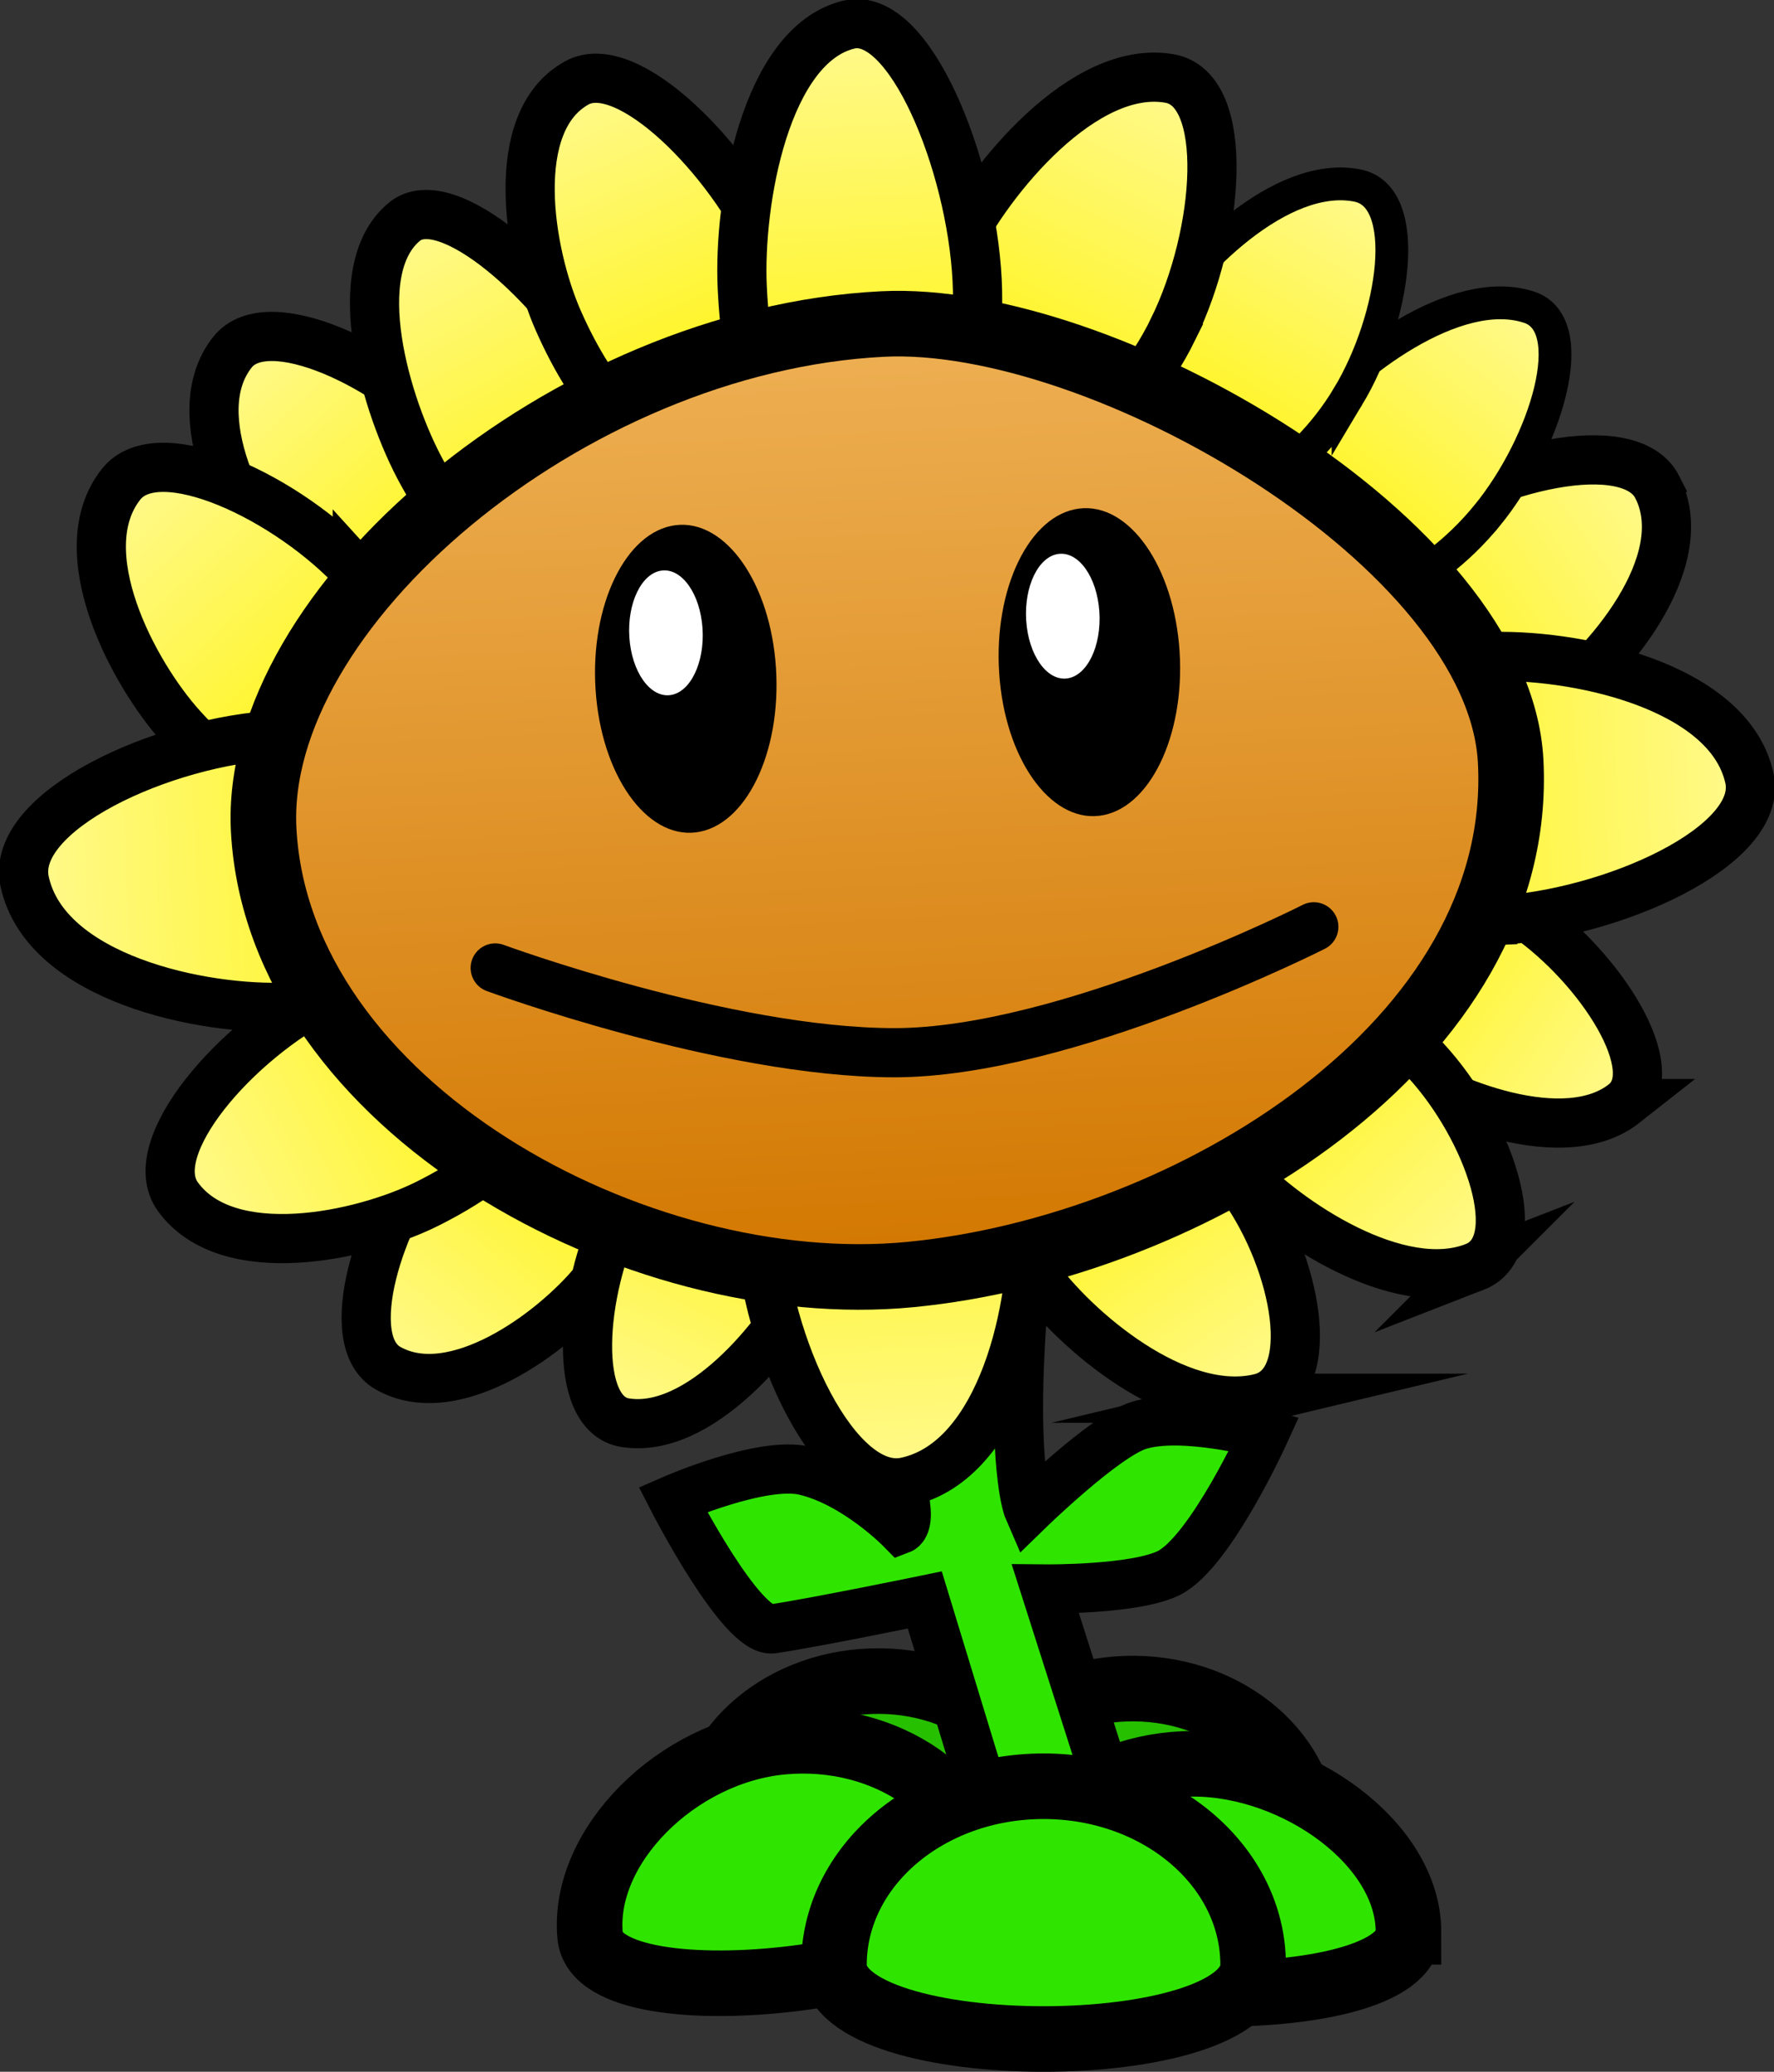 <svg version="1.1" xmlns="http://www.w3.org/2000/svg" xmlns:xlink="http://www.w3.org/1999/xlink" width="54.103" height="63.185"><rect width="100%" height="100%" fill="#333333" stroke="none"/><defs><linearGradient x1="262.17" y1="173.723" x2="253.544" y2="167.722" gradientUnits="userSpaceOnUse" id="color-1"><stop offset="0" stop-color="#fff987"/><stop offset="1" stop-color="#fff300"/></linearGradient><linearGradient x1="263.158" y1="155.619" x2="253.574" y2="162.356" gradientUnits="userSpaceOnUse" id="color-2"><stop offset="0" stop-color="#fff987"/><stop offset="1" stop-color="#fff300"/></linearGradient><linearGradient x1="259.357" y1="150.19" x2="252.461" y2="158.652" gradientUnits="userSpaceOnUse" id="color-3"><stop offset="0" stop-color="#fff987"/><stop offset="1" stop-color="#fff300"/></linearGradient><linearGradient x1="225.317" y1="181.673" x2="231.935" y2="173.504" gradientUnits="userSpaceOnUse" id="color-4"><stop offset="0" stop-color="#fff987"/><stop offset="1" stop-color="#fff300"/></linearGradient><linearGradient x1="257.667" y1="178.596" x2="250.282" y2="170.569" gradientUnits="userSpaceOnUse" id="color-5"><stop offset="0" stop-color="#fff987"/><stop offset="1" stop-color="#fff300"/></linearGradient><linearGradient x1="220.583" y1="151.57" x2="227.986" y2="159.671" gradientUnits="userSpaceOnUse" id="color-6"><stop offset="0" stop-color="#fff987"/><stop offset="1" stop-color="#fff300"/></linearGradient><linearGradient x1="217.215" y1="155.629" x2="225.145" y2="164.308" gradientUnits="userSpaceOnUse" id="color-7"><stop offset="0" stop-color="#fff987"/><stop offset="1" stop-color="#fff300"/></linearGradient><linearGradient x1="251.178" y1="182.547" x2="244.897" y2="173.663" gradientUnits="userSpaceOnUse" id="color-8"><stop offset="0" stop-color="#fff987"/><stop offset="1" stop-color="#fff300"/></linearGradient><linearGradient x1="219.112" y1="176.613" x2="229.542" y2="171.373" gradientUnits="userSpaceOnUse" id="color-9"><stop offset="0" stop-color="#fff987"/><stop offset="1" stop-color="#fff300"/></linearGradient><linearGradient x1="232.444" y1="183.262" x2="237.075" y2="173.83" gradientUnits="userSpaceOnUse" id="color-10"><stop offset="0" stop-color="#fff987"/><stop offset="1" stop-color="#fff300"/></linearGradient><linearGradient x1="254.195" y1="146.521" x2="248.677" y2="155.718" gradientUnits="userSpaceOnUse" id="color-11"><stop offset="0" stop-color="#fff987"/><stop offset="1" stop-color="#fff300"/></linearGradient><linearGradient x1="225.741" y1="147.722" x2="231.627" y2="158.333" gradientUnits="userSpaceOnUse" id="color-12"><stop offset="0" stop-color="#fff987"/><stop offset="1" stop-color="#fff300"/></linearGradient><linearGradient x1="248.47" y1="143.36" x2="243.027" y2="154.465" gradientUnits="userSpaceOnUse" id="color-13"><stop offset="0" stop-color="#fff987"/><stop offset="1" stop-color="#fff300"/></linearGradient><linearGradient x1="230.939" y1="143.483" x2="235.673" y2="154.14" gradientUnits="userSpaceOnUse" id="color-14"><stop offset="0" stop-color="#fff987"/><stop offset="1" stop-color="#fff300"/></linearGradient><linearGradient x1="240.739" y1="184.831" x2="240.053" y2="171.163" gradientUnits="userSpaceOnUse" id="color-15"><stop offset="0" stop-color="#fff987"/><stop offset="1" stop-color="#fff300"/></linearGradient><linearGradient x1="214.601" y1="167.25" x2="228.27" y2="166.563" gradientUnits="userSpaceOnUse" id="color-16"><stop offset="0" stop-color="#fff987"/><stop offset="1" stop-color="#fff300"/></linearGradient><linearGradient x1="265.73" y1="164.117" x2="252.061" y2="164.804" gradientUnits="userSpaceOnUse" id="color-17"><stop offset="0" stop-color="#fff987"/><stop offset="1" stop-color="#fff300"/></linearGradient><linearGradient x1="239.015" y1="141.863" x2="239.702" y2="155.531" gradientUnits="userSpaceOnUse" id="color-18"><stop offset="0" stop-color="#fff987"/><stop offset="1" stop-color="#fff300"/></linearGradient><linearGradient x1="239.45" y1="150.287" x2="240.906" y2="179.262" gradientUnits="userSpaceOnUse" id="color-19"><stop offset="0" stop-color="#eeb054"/><stop offset="1" stop-color="#d27700"/></linearGradient></defs><g transform="translate(-213.114,-140.375)"><g data-paper-data="{&quot;isPaintingLayer&quot;:true}" fill="none" fill-rule="nonzero" stroke="none" stroke-width="none" stroke-linecap="none" stroke-linejoin="miter" stroke-miterlimit="10" stroke-dasharray="" stroke-dashoffset="0" font-family="none" font-weight="none" font-size="none" text-anchor="none" style="mix-blend-mode: normal"><path d="M252.933,196.398c-0.019,2.477 -10.537,2.398 -10.519,-0.079c0.019,-2.477 2.388,-4.468 5.293,-4.446c2.905,0.022 5.244,2.048 5.226,4.525z" data-paper-data="{&quot;origPos&quot;:null,&quot;origRot&quot;:0}" fill="#26c000" stroke="#000000" stroke-width="2" stroke-linecap="butt"/><path d="M245.172,196.17c-0.019,2.477 -10.537,2.398 -10.519,-0.079c0.019,-2.477 2.388,-4.468 5.293,-4.446c2.905,0.022 5.244,2.048 5.226,4.525z" data-paper-data="{&quot;origPos&quot;:null,&quot;origRot&quot;:0}" fill="#26c000" stroke="#000000" stroke-width="2" stroke-linecap="butt"/><path d="M243.48,196.26l-2.162,-7.089c0,0 -3.368,0.694 -4.638,0.881c-0.95,0.14 -3.044,-3.944 -3.044,-3.944c0,0 2.706,-1.186 4.016,-0.88c1.556,0.364 2.941,1.781 2.941,1.781c0,0 0.218,-0.084 0.146,-0.666c-0.467,-3.783 0.299,-9.879 0.299,-9.879l3.738,-0.461c0,0 -0.913,6.023 -0.486,9.488c0.085,0.689 0.194,0.939 0.194,0.939c0,0 2.3,-2.241 3.346,-2.578c1.329,-0.428 3.839,0.254 3.839,0.254c0,0 -1.639,3.602 -2.903,4.24c-1.024,0.517 -3.771,0.49 -3.771,0.49l2.222,6.964z" data-paper-data="{&quot;origPos&quot;:null,&quot;origRot&quot;:0}" fill="#2fe500" stroke="#000000" stroke-width="1.5" stroke-linecap="butt"/><path d="M243.235,197.904c0.255,2.734 -11.868,4.247 -12.124,1.513c-0.255,-2.734 2.65,-5.621 5.856,-5.921c3.206,-0.299 6.012,1.674 6.268,4.408z" data-paper-data="{&quot;origPos&quot;:null,&quot;origRot&quot;:0}" fill="#2fe500" stroke="#000000" stroke-width="2" stroke-linecap="butt"/><path d="M256.069,199.291c0,2.688 -12.27,2.431 -12.27,-0.257c0,-2.688 2.555,-4.867 5.707,-4.867c3.152,0 6.563,2.436 6.563,5.124z" data-paper-data="{&quot;origPos&quot;:null}" fill="#2fe500" stroke="#000000" stroke-width="2" stroke-linecap="butt"/><path d="M251.332,200.303c0,3.011 -12.784,3.011 -12.784,0c0,-3.011 2.862,-5.451 6.392,-5.451c3.53,0 6.392,2.441 6.392,5.451z" data-paper-data="{&quot;origPos&quot;:null}" fill="#2fe500" stroke="#000000" stroke-width="2" stroke-linecap="butt"/><path d="M262.647,174.032c-1.795,1.413 -5.403,0.011 -7.056,-1.132c-1.881,-1.3 -3.769,-3.294 -2.048,-5.178c1.131,-1.238 3.868,-0.975 6.113,0.587c2.245,1.562 4.29,4.7 2.99,5.723z" data-paper-data="{&quot;origPos&quot;:null,&quot;origRot&quot;:0,&quot;index&quot;:null}" fill="url(#color-1)" stroke="#000000" stroke-width="1.5" stroke-linecap="butt"/><path d="M263.661,155.238c1.151,2.287 -1.549,5.473 -3.377,6.766c-2.08,1.472 -4.981,2.721 -6.71,0.351c-1.136,-1.557 -0.034,-4.24 2.461,-5.993c2.494,-1.753 6.793,-2.781 7.627,-1.125z" data-paper-data="{&quot;origPos&quot;:null,&quot;origRot&quot;:0,&quot;index&quot;:null}" fill="url(#color-2)" stroke="#000000" stroke-width="1.5" stroke-linecap="butt"/><path d="M258.468,156.097c-1.795,2.202 -4.484,3.347 -6.006,2.555c-2.318,-1.204 -1.015,-3.695 0.491,-5.532c1.324,-1.615 4.546,-4.114 6.794,-3.376c1.628,0.535 0.517,4.151 -1.278,6.353z" data-paper-data="{&quot;origPos&quot;:null,&quot;origRot&quot;:0}" fill="url(#color-3)" stroke="#000000" stroke-width="1" stroke-linecap="butt"/><path d="M226.367,175.37c1.722,-2.126 4.215,-2.961 5.568,-1.866c2.059,1.668 0.773,4.184 -0.672,5.956c-1.27,1.558 -4.303,3.789 -6.318,2.64c-1.459,-0.832 -0.3,-4.604 1.422,-6.73z" data-paper-data="{&quot;origPos&quot;:null,&quot;origRot&quot;:0}" fill="url(#color-4)" stroke="#000000" stroke-width="1.5" stroke-linecap="butt"/><path d="M258.083,179.018c-2.321,0.902 -5.736,-1.385 -7.154,-2.916c-1.613,-1.743 -3.029,-4.156 -0.647,-5.533c1.565,-0.904 4.392,0.057 6.314,2.146c1.922,2.089 3.168,5.65 1.487,6.303z" data-paper-data="{&quot;origPos&quot;:null,&quot;origRot&quot;:0,&quot;index&quot;:null}" fill="url(#color-5)" stroke="#000000" stroke-width="1.5" stroke-linecap="butt"/><path d="M226.926,153.634c1.927,2.108 2.401,4.811 1.06,6.037c-2.042,1.866 -4.438,0.147 -6.043,-1.62c-1.411,-1.553 -3.242,-5.031 -1.743,-6.931c1.086,-1.376 4.799,0.406 6.726,2.514z" data-paper-data="{&quot;origPos&quot;:null,&quot;origRot&quot;:0}" fill="url(#color-6)" stroke="#000000" stroke-width="1.5" stroke-linecap="butt"/><path d="M224.01,157.84c2.064,2.259 2.572,5.154 1.135,6.468c-2.188,1.999 -4.755,0.158 -6.474,-1.735c-1.511,-1.664 -3.473,-5.39 -1.867,-7.426c1.163,-1.475 5.142,0.435 7.206,2.694z" data-paper-data="{&quot;origPos&quot;:null,&quot;origRot&quot;:0}" fill="url(#color-7)" stroke="#000000" stroke-width="1.5" stroke-linecap="butt"/><path d="M251.537,183.018c-2.526,0.605 -5.661,-2.09 -6.868,-3.786c-1.373,-1.93 -2.437,-4.501 0.228,-5.569c1.751,-0.702 4.496,0.604 6.13,2.917c1.635,2.312 2.338,6 0.509,6.438z" data-paper-data="{&quot;origPos&quot;:null,&quot;origRot&quot;:0,&quot;index&quot;:null}" fill="url(#color-8)" stroke="#000000" stroke-width="1.5" stroke-linecap="butt"/><path d="M223.056,170.715c2.714,-1.364 5.618,-1.07 6.486,0.657c1.321,2.629 -1.13,4.586 -3.402,5.719c-1.997,0.996 -6.086,1.867 -7.599,-0.216c-1.096,-1.509 1.801,-4.796 4.515,-6.16z" data-paper-data="{&quot;origPos&quot;:null,&quot;origRot&quot;:0}" fill="url(#color-9)" stroke="#000000" stroke-width="1.5" stroke-linecap="butt"/><path d="M232.014,177.309c1.205,-2.455 3.471,-4.013 5.061,-3.479c2.42,0.812 1.736,3.472 0.722,5.521c-0.891,1.802 -3.365,4.778 -5.62,4.413c-1.633,-0.264 -1.367,-4 -0.162,-6.455z" data-paper-data="{&quot;origPos&quot;:null,&quot;origRot&quot;:0}" fill="url(#color-10)" stroke="#000000" stroke-width="1.5" stroke-linecap="butt"/><path d="M254.226,152.469c-1.436,2.394 -3.921,3.848 -5.549,3.249c-2.479,-0.913 -1.575,-3.532 -0.368,-5.53c1.061,-1.756 3.864,-4.615 6.202,-4.155c1.693,0.333 1.151,4.043 -0.285,6.437z" data-paper-data="{&quot;origPos&quot;:null,&quot;origRot&quot;:0}" fill="url(#color-11)" stroke="#000000" stroke-width="1" stroke-linecap="butt"/><path d="M231.599,151.81c1.532,2.762 1.545,5.683 0.029,6.524c-2.308,1.28 -4.364,-1.228 -5.639,-3.539c-1.12,-2.032 -2.33,-6.169 -0.547,-7.653c1.292,-1.075 4.625,1.907 6.157,4.669z" data-paper-data="{&quot;origPos&quot;:null,&quot;origRot&quot;:0}" fill="url(#color-12)" stroke="#000000" stroke-width="1.5" stroke-linecap="butt"/><path d="M248.897,150.406c-1.417,2.89 -4.045,4.708 -5.871,4.059c-2.779,-0.987 -1.96,-4.125 -0.769,-6.538c1.047,-2.121 3.932,-5.614 6.526,-5.158c1.879,0.33 1.53,4.746 0.113,7.636z" data-paper-data="{&quot;origPos&quot;:null,&quot;origRot&quot;:0}" fill="url(#color-13)" stroke="#000000" stroke-width="1.5" stroke-linecap="butt"/><path d="M236.625,148.013c1.232,2.774 0.806,5.517 -0.952,6.127c-2.676,0.929 -4.51,-1.668 -5.533,-3.988c-0.899,-2.04 -1.577,-6.066 0.565,-7.249c1.551,-0.857 4.688,2.337 5.92,5.11z" data-paper-data="{&quot;origPos&quot;:null,&quot;origRot&quot;:0}" fill="url(#color-14)" stroke="#000000" stroke-width="1.5" stroke-linecap="butt"/><path d="M236.278,177.81c-0.179,-3.557 1.511,-6.534 3.774,-6.647c3.446,-0.173 4.385,3.383 4.525,6.356c0.123,2.614 -0.877,7.412 -3.828,8.049c-2.137,0.462 -4.293,-4.201 -4.472,-7.759z" data-paper-data="{&quot;origPos&quot;:null,&quot;origRot&quot;:0}" fill="url(#color-15)" stroke="#000000" stroke-width="1.5" stroke-linecap="butt"/><path d="M221.623,162.789c3.557,-0.179 6.534,1.511 6.647,3.774c0.173,3.446 -3.383,4.385 -6.356,4.525c-2.614,0.123 -7.412,-0.877 -8.049,-3.828c-0.462,-2.137 4.201,-4.293 7.759,-4.472z" data-paper-data="{&quot;origPos&quot;:null,&quot;origRot&quot;:0}" fill="url(#color-16)" stroke="#000000" stroke-width="1.5" stroke-linecap="butt"/><path d="M258.702,168.453c-3.557,0.179 -6.531,-1.455 -6.641,-3.65c-0.168,-3.341 3.389,-4.257 6.363,-4.398c2.614,-0.124 7.41,0.839 8.043,3.699c0.458,2.072 -4.207,4.169 -7.765,4.348z" data-paper-data="{&quot;origPos&quot;:null,&quot;origRot&quot;:0}" fill="url(#color-17)" stroke="#000000" stroke-width="1.5" stroke-linecap="butt"/><path d="M242.914,148.912c0.179,3.557 -1.26,6.521 -3.213,6.619c-2.973,0.149 -3.809,-3.412 -3.95,-6.385c-0.124,-2.614 0.707,-7.404 3.249,-8.02c1.842,-0.447 3.735,4.229 3.914,7.787z" data-paper-data="{&quot;origPos&quot;:null,&quot;origRot&quot;:0}" fill="url(#color-18)" stroke="#000000" stroke-width="1.5" stroke-linecap="butt"/><path d="M240.03,150.257c6.682,-0.336 18.808,6.657 19.156,13.338c0.447,8.576 -9.757,14.821 -18.305,15.651c-8.376,0.813 -19.265,-5.144 -19.725,-13.547c-0.37,-6.756 9.254,-14.959 18.874,-15.442z" data-paper-data="{&quot;origPos&quot;:null,&quot;origRot&quot;:0}" fill="url(#color-19)" stroke="#000000" stroke-width="2" stroke-linecap="butt"/><path d="M236.779,160.74c0.17,2.587 -0.923,4.835 -2.442,5.021c-1.519,0.186 -2.889,-1.761 -3.059,-4.348c-0.17,-2.587 0.923,-4.835 2.442,-5.021c1.519,-0.186 2.889,1.761 3.059,4.348z" data-paper-data="{&quot;origPos&quot;:null,&quot;origRot&quot;:0}" fill="#000000" stroke="none" stroke-width="0" stroke-linecap="butt"/><path d="M249.088,160.233c0.17,2.587 -0.923,4.835 -2.442,5.021c-1.519,0.186 -2.889,-1.761 -3.059,-4.348c-0.17,-2.587 0.923,-4.835 2.442,-5.021c1.519,-0.186 2.889,1.761 3.059,4.348z" data-paper-data="{&quot;origPos&quot;:null,&quot;origRot&quot;:0}" fill="#000000" stroke="none" stroke-width="0" stroke-linecap="butt"/><path d="M253.182,168.641c0,0 -7.578,3.844 -12.801,3.84c-5.151,-0.004 -12.164,-2.585 -12.164,-2.585" data-paper-data="{&quot;origPos&quot;:null,&quot;origRot&quot;:0}" fill="none" stroke="#000000" stroke-width="1.5" stroke-linecap="round"/><path d="M234.539,159.539c0.069,1.049 -0.374,1.961 -0.99,2.036c-0.616,0.075 -1.171,-0.714 -1.241,-1.763c-0.069,-1.049 0.374,-1.961 0.99,-2.036c0.616,-0.075 1.171,0.714 1.241,1.763z" data-paper-data="{&quot;origPos&quot;:null,&quot;origRot&quot;:0}" fill="#ffffff" stroke="none" stroke-width="0" stroke-linecap="butt"/><path d="M246.642,159.031c0.069,1.049 -0.374,1.961 -0.99,2.036c-0.616,0.075 -1.171,-0.714 -1.241,-1.763c-0.069,-1.049 0.374,-1.961 0.99,-2.036c0.616,-0.075 1.171,0.714 1.241,1.763z" data-paper-data="{&quot;origPos&quot;:null,&quot;origRot&quot;:0}" fill="#ffffff" stroke="none" stroke-width="0" stroke-linecap="butt"/></g></g></svg>